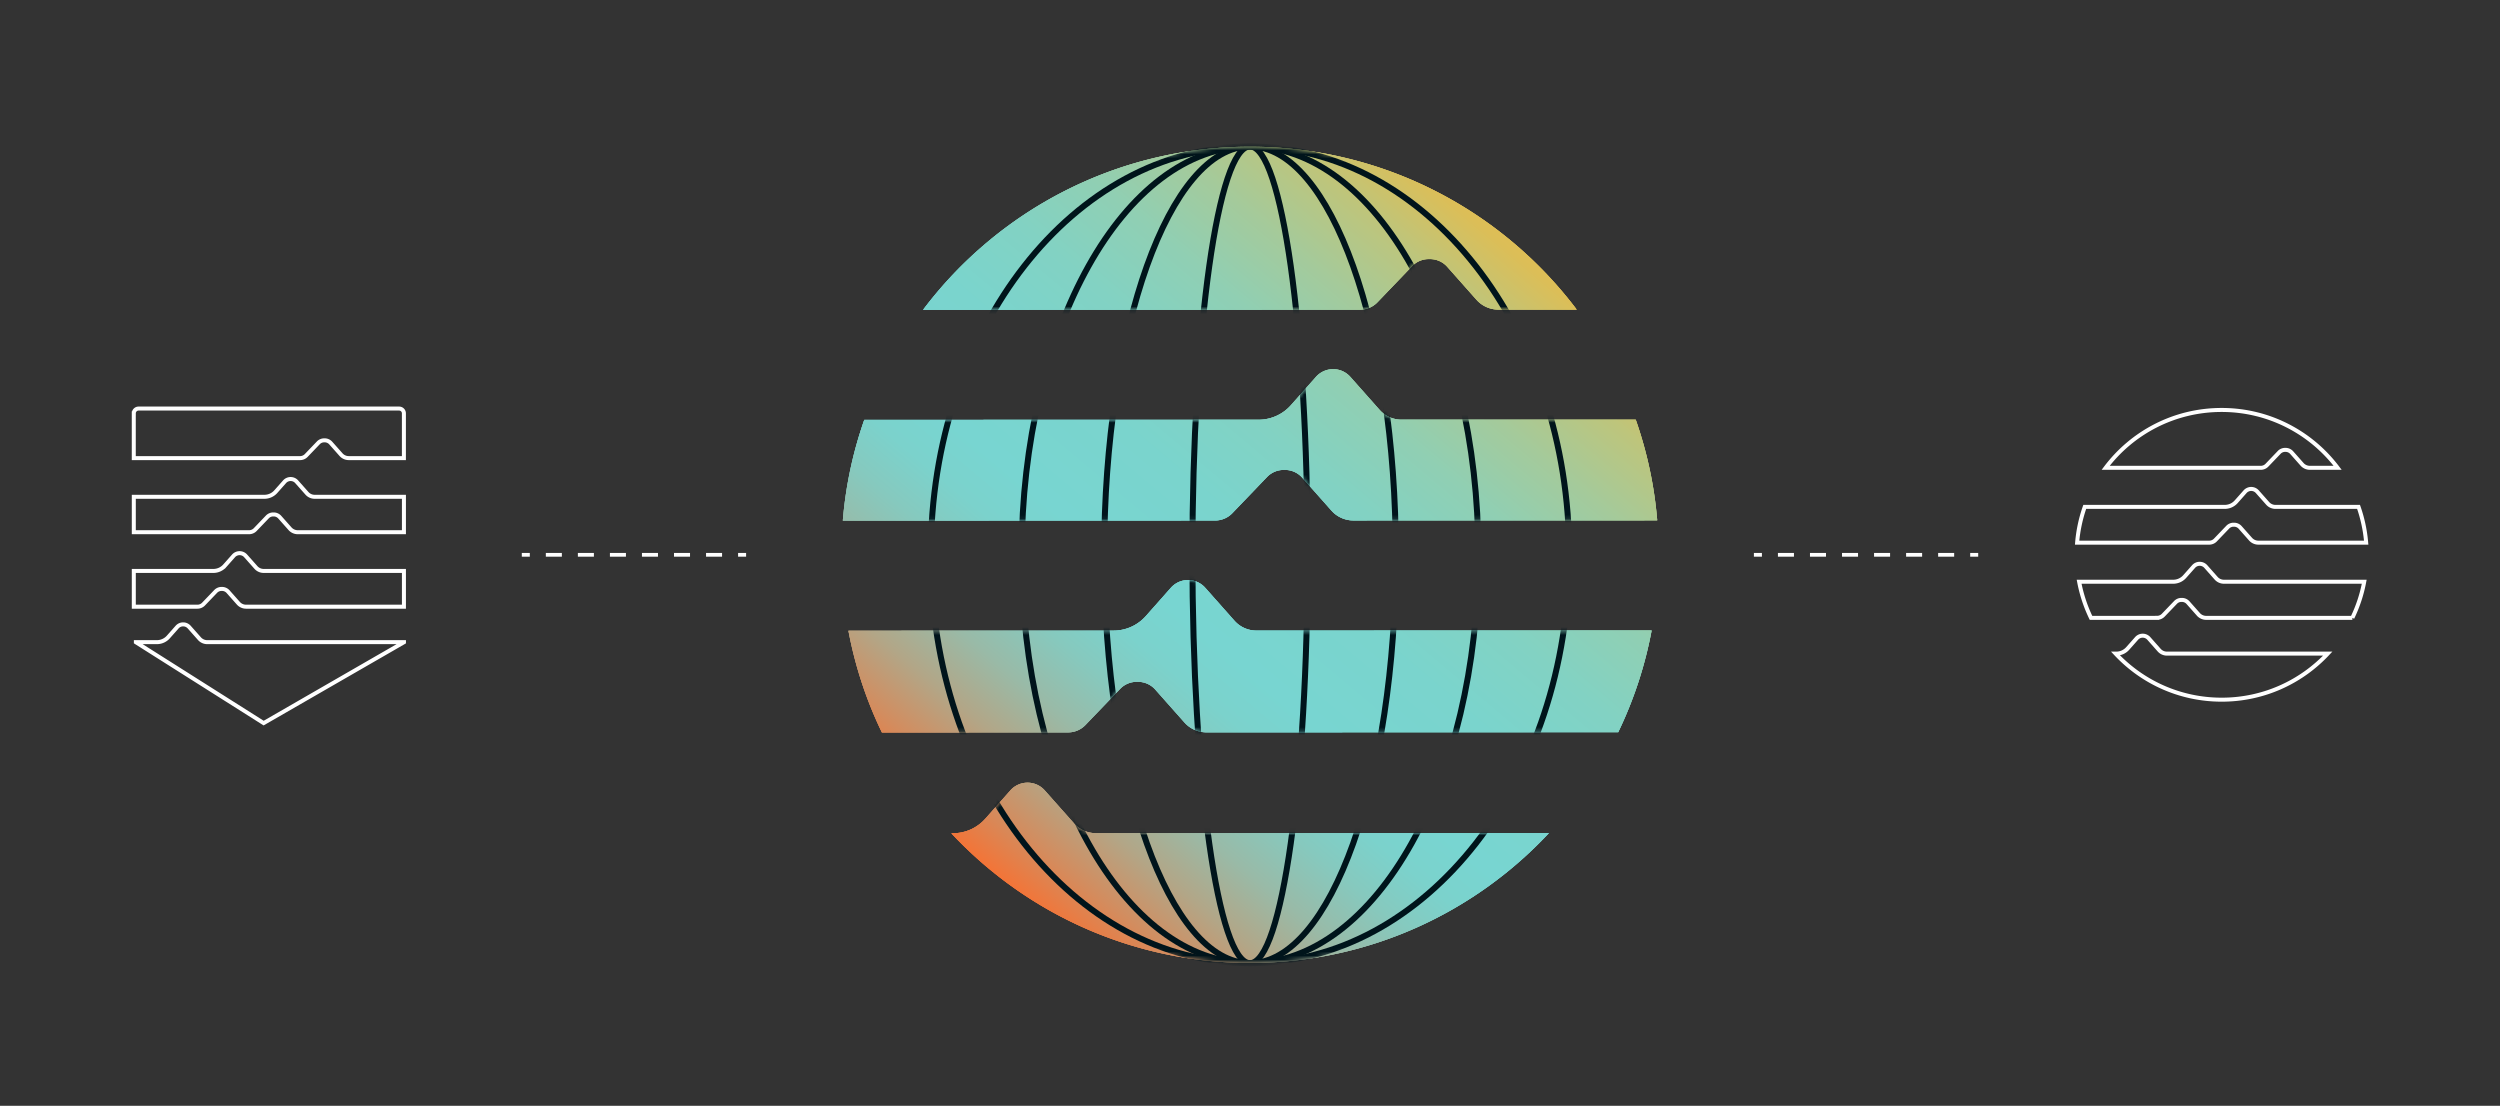 <svg xmlns="http://www.w3.org/2000/svg" width="624" height="276" fill="none">
  <rect width="100%" height="100%" fill="#333333" stroke="none"/>
  <path fill="#fff" fill-rule="evenodd" d="M132.241 138.948h-2v-.934h2v.934Zm7.998 0h-3.999v-.934h3.999v.934Zm7.998 0h-3.999v-.934h3.999v.934Zm7.997 0h-3.998v-.934h3.998v.934Zm7.998 0h-3.999v-.934h3.999v.934Zm7.998 0h-3.999v-.934h3.999v.934Zm7.998 0h-3.999v-.934h3.999v.934Zm5.999 0h-2v-.934h2v.934ZM439.773 138.948h-2v-.934h2v.934Zm7.998 0h-3.999v-.934h3.999v.934Zm7.998 0h-3.999v-.934h3.999v.934Zm7.998 0h-3.999v-.934h3.999v.934Zm7.998 0h-3.999v-.934h3.999v.934Zm7.997 0h-3.999v-.934h3.999v.934Zm7.998 0h-3.999v-.934h3.999v.934Zm5.999 0h-2v-.934h2v.934Z" clip-rule="evenodd"/>
  <path stroke="#fff" stroke-miterlimit="10" d="M574.336 126.519h-6.384a2.594 2.594 0 0 1-1.94-.873l-2.59-2.922a2.037 2.037 0 0 0-3.045 0l-2.221 2.505a3.823 3.823 0 0 1-2.865 1.29h-34.937a36.145 36.145 0 0 0-1.904 8.927h32.979c.58 0 1.136-.236 1.535-.654l3.07-3.202a2.025 2.025 0 0 1 1.466-.623h.125c.581 0 1.136.249 1.523.685l2.589 2.922a2.594 2.594 0 0 0 1.941.872h26.919a36.215 36.215 0 0 0-1.903-8.927h-14.371.013ZM538.412 154.211c.58 0 1.136-.237 1.535-.654l3.07-3.196a2.025 2.025 0 0 1 1.467-.623h.124c.581 0 1.136.249 1.523.685l2.59 2.922a2.593 2.593 0 0 0 1.94.872h36.486a35.751 35.751 0 0 0 2.964-9.015h-35.019a2.588 2.588 0 0 1-1.941-.872l-2.59-2.922a2.035 2.035 0 0 0-3.045 0l-2.221 2.505a3.82 3.82 0 0 1-2.864 1.289H518.95a35.952 35.952 0 0 0 2.964 9.015h16.498v-.006ZM564.289 116.768c.581 0 1.136-.237 1.536-.654l3.07-3.203c.38-.398.911-.623 1.466-.623h.125c.58 0 1.135.25 1.522.686l2.59 2.922a2.597 2.597 0 0 0 1.941.872h6.938c-6.608-8.766-17.116-14.442-28.953-14.442s-22.346 5.67-28.954 14.442h38.719ZM550.356 163.146h-9.485a2.585 2.585 0 0 1-1.941-.873l-2.589-2.922a2.039 2.039 0 0 0-3.046 0l-2.221 2.505a3.82 3.82 0 0 1-2.864 1.29h-.15c6.608 7.071 16.024 11.494 26.476 11.494 10.452 0 19.862-4.423 26.47-11.494h-30.65ZM61.108 160.28h-9.397a2.573 2.573 0 0 1-1.922-.866l-2.565-2.891a2.017 2.017 0 0 0-3.02 0l-2.196 2.479a3.799 3.799 0 0 1-2.84 1.278h-5.254v.018l31.893 20.186 35.019-20.186v-.018H61.108ZM72.122 142.504H65.8a2.57 2.57 0 0 1-1.922-.866l-2.565-2.891a2.02 2.02 0 0 0-3.02 0l-2.196 2.48a3.798 3.798 0 0 1-2.84 1.277H33.397v8.928h15.88c.574 0 1.123-.237 1.523-.648l3.039-3.171c.38-.392.904-.617 1.454-.617h.124c.575 0 1.124.249 1.51.679l2.565 2.891a2.573 2.573 0 0 0 1.922.866h39.406v-8.928H72.122ZM33.39 103.167v11.177h41.515c.574 0 1.123-.237 1.522-.648l3.04-3.172c.38-.392.904-.616 1.453-.616h.125c.574 0 1.123.249 1.51.679l2.565 2.891a2.573 2.573 0 0 0 1.922.866h13.771v-11.177a1.19 1.19 0 0 0-1.191-1.19H34.588a1.19 1.19 0 0 0-1.191 1.19h-.007ZM87.934 124h-9.397a2.57 2.57 0 0 1-1.922-.866l-2.565-2.89a2.018 2.018 0 0 0-3.02 0l-2.197 2.479A3.798 3.798 0 0 1 65.994 124H33.397v8.841h28.778c.574 0 1.124-.237 1.523-.648l3.039-3.171c.38-.393.905-.617 1.454-.617h.124c.575 0 1.124.249 1.51.679l2.565 2.891a2.573 2.573 0 0 0 1.922.866h26.508V124H87.934Z"/>
  <path fill="url(#gw-foundation-a)" class="filter-noise" d="m376.54 104.757 31.737-.013a101.146 101.146 0 0 1 5.366 25.139l-48.291.013h-8.748l-18.802.006a7.307 7.307 0 0 1-5.472-2.461l-7.295-8.224a5.726 5.726 0 0 0-4.286-1.925h-.356c-1.56 0-3.052.635-4.137 1.763l-8.649 9.015a5.986 5.986 0 0 1-4.324 1.844l-92.914.032a100.92 100.92 0 0 1 5.354-25.146l98.417-.031c3.089 0 6.028-1.327 8.075-3.632l6.252-7.059a5.723 5.723 0 0 1 4.287-1.931 5.74 5.74 0 0 1 4.287 1.925l7.295 8.224a7.316 7.316 0 0 0 5.472 2.461h17.984l8.748-.006v.006Zm-109.936 78.046a5.99 5.99 0 0 0 4.324-1.844l8.649-9.015a5.716 5.716 0 0 1 4.131-1.764h.356c1.641 0 3.201.704 4.286 1.926l7.295 8.223a7.32 7.32 0 0 0 5.479 2.461h18.801l8.748-.006 75.23-.025a101.168 101.168 0 0 0 8.343-25.394l-71.923.025h-8.748l-17.984.006a7.307 7.307 0 0 1-5.472-2.461l-7.295-8.224a5.728 5.728 0 0 0-8.574.006l-6.252 7.059a10.78 10.78 0 0 1-8.075 3.632l-66.156.019c1.685 8.928 4.505 17.451 8.361 25.395l46.476-.013v-.006Zm72.883-105.515a5.992 5.992 0 0 0 4.325-1.844l8.648-9.016a5.717 5.717 0 0 1 4.131-1.763h.356a5.74 5.74 0 0 1 4.287 1.925l7.294 8.224a7.318 7.318 0 0 0 5.473 2.461h19.543c-18.626-24.696-48.235-40.664-81.581-40.652-33.347.013-62.95 16-81.557 40.702l109.069-.031.012-.006ZM300.269 207.96h-8.749l-17.983.007a7.33 7.33 0 0 1-5.479-2.461l-7.295-8.224a5.732 5.732 0 0 0-8.573.006l-6.253 7.059a10.783 10.783 0 0 1-8.074 3.632h-.419c18.627 19.912 45.147 32.372 74.593 32.366 29.447-.006 55.955-12.485 74.568-32.409l-86.336.024Z"/>
  <path fill="url(#gw-foundation-b)" class="filter-noise" d="m376.54 104.757 31.737-.013a101.146 101.146 0 0 1 5.366 25.139l-48.291.013h-8.748l-18.802.006a7.307 7.307 0 0 1-5.472-2.461l-7.295-8.224a5.726 5.726 0 0 0-4.286-1.925h-.356c-1.56 0-3.052.635-4.137 1.763l-8.649 9.015a5.986 5.986 0 0 1-4.324 1.844l-92.914.032a100.92 100.92 0 0 1 5.354-25.146l98.417-.031c3.089 0 6.028-1.327 8.075-3.632l6.252-7.059a5.723 5.723 0 0 1 4.287-1.931 5.74 5.74 0 0 1 4.287 1.925l7.295 8.224a7.316 7.316 0 0 0 5.472 2.461h17.984l8.748-.006v.006Zm-109.936 78.046a5.99 5.99 0 0 0 4.324-1.844l8.649-9.015a5.716 5.716 0 0 1 4.131-1.764h.356c1.641 0 3.201.704 4.286 1.926l7.295 8.223a7.32 7.32 0 0 0 5.479 2.461h18.801l8.748-.006 75.23-.025a101.168 101.168 0 0 0 8.343-25.394l-71.923.025h-8.748l-17.984.006a7.307 7.307 0 0 1-5.472-2.461l-7.295-8.224a5.728 5.728 0 0 0-8.574.006l-6.252 7.059a10.78 10.78 0 0 1-8.075 3.632l-66.156.019c1.685 8.928 4.505 17.451 8.361 25.395l46.476-.013v-.006Zm72.883-105.515a5.992 5.992 0 0 0 4.325-1.844l8.648-9.016a5.717 5.717 0 0 1 4.131-1.763h.356a5.74 5.74 0 0 1 4.287 1.925l7.294 8.224a7.318 7.318 0 0 0 5.473 2.461h19.543c-18.626-24.696-48.235-40.664-81.581-40.652-33.347.013-62.95 16-81.557 40.702l109.069-.031.012-.006ZM300.269 207.96h-8.749l-17.983.007a7.33 7.33 0 0 1-5.479-2.461l-7.295-8.224a5.732 5.732 0 0 0-8.573.006l-6.253 7.059a10.783 10.783 0 0 1-8.074 3.632h-.419c18.627 19.912 45.147 32.372 74.593 32.366 29.447-.006 55.955-12.485 74.568-32.409l-86.336.024Z"/>
  <path fill="url(#gw-foundation-c)" class="filter-noise" d="m376.54 104.757 31.737-.013a101.146 101.146 0 0 1 5.366 25.139l-48.291.013h-8.748l-18.802.006a7.307 7.307 0 0 1-5.472-2.461l-7.295-8.224a5.726 5.726 0 0 0-4.286-1.925h-.356c-1.56 0-3.052.635-4.137 1.763l-8.649 9.015a5.986 5.986 0 0 1-4.324 1.844l-92.914.032a100.92 100.92 0 0 1 5.354-25.146l98.417-.031c3.089 0 6.028-1.327 8.075-3.632l6.252-7.059a5.723 5.723 0 0 1 4.287-1.931 5.74 5.74 0 0 1 4.287 1.925l7.295 8.224a7.316 7.316 0 0 0 5.472 2.461h17.984l8.748-.006v.006Zm-109.936 78.046a5.99 5.99 0 0 0 4.324-1.844l8.649-9.015a5.716 5.716 0 0 1 4.131-1.764h.356c1.641 0 3.201.704 4.286 1.926l7.295 8.223a7.32 7.32 0 0 0 5.479 2.461h18.801l8.748-.006 75.23-.025a101.168 101.168 0 0 0 8.343-25.394l-71.923.025h-8.748l-17.984.006a7.307 7.307 0 0 1-5.472-2.461l-7.295-8.224a5.728 5.728 0 0 0-8.574.006l-6.252 7.059a10.78 10.78 0 0 1-8.075 3.632l-66.156.019c1.685 8.928 4.505 17.451 8.361 25.395l46.476-.013v-.006Zm72.883-105.515a5.992 5.992 0 0 0 4.325-1.844l8.648-9.016a5.717 5.717 0 0 1 4.131-1.763h.356a5.74 5.74 0 0 1 4.287 1.925l7.294 8.224a7.318 7.318 0 0 0 5.473 2.461h19.543c-18.626-24.696-48.235-40.664-81.581-40.652-33.347.013-62.95 16-81.557 40.702l109.069-.031.012-.006ZM300.269 207.96h-8.749l-17.983.007a7.33 7.33 0 0 1-5.479-2.461l-7.295-8.224a5.732 5.732 0 0 0-8.573.006l-6.253 7.059a10.783 10.783 0 0 1-8.074 3.632h-.419c18.627 19.912 45.147 32.372 74.593 32.366 29.447-.006 55.955-12.485 74.568-32.409l-86.336.024Z"/>
  <mask id="gw-foundation-d" width="204" height="205" x="210" y="36" maskUnits="userSpaceOnUse" style="mask-type:luminance">
    <path fill="#fff" d="m376.54 104.757 31.737-.013a101.146 101.146 0 0 1 5.366 25.139l-48.291.013h-8.748l-18.802.006a7.307 7.307 0 0 1-5.472-2.461l-7.295-8.224a5.726 5.726 0 0 0-4.286-1.925h-.356c-1.56 0-3.052.635-4.137 1.763l-8.649 9.015a5.986 5.986 0 0 1-4.324 1.844l-92.914.032a100.92 100.92 0 0 1 5.354-25.146l98.417-.031c3.089 0 6.028-1.327 8.075-3.632l6.252-7.059a5.723 5.723 0 0 1 4.287-1.931 5.74 5.74 0 0 1 4.287 1.925l7.295 8.224a7.316 7.316 0 0 0 5.472 2.461h17.984l8.748-.006v.006Zm-109.936 78.046a5.99 5.99 0 0 0 4.324-1.844l8.649-9.015a5.716 5.716 0 0 1 4.131-1.764h.356c1.641 0 3.201.704 4.286 1.926l7.295 8.223a7.32 7.32 0 0 0 5.479 2.461h18.801l8.748-.006 75.23-.025a101.168 101.168 0 0 0 8.343-25.394l-71.923.025h-8.748l-17.984.006a7.307 7.307 0 0 1-5.472-2.461l-7.295-8.224a5.728 5.728 0 0 0-8.574.006l-6.252 7.059a10.78 10.78 0 0 1-8.075 3.632l-66.156.019c1.685 8.928 4.505 17.451 8.361 25.395l46.476-.013v-.006Zm72.883-105.515a5.992 5.992 0 0 0 4.325-1.844l8.648-9.016a5.717 5.717 0 0 1 4.131-1.763h.356a5.74 5.74 0 0 1 4.287 1.925l7.294 8.224a7.318 7.318 0 0 0 5.473 2.461h19.543c-18.626-24.696-48.235-40.664-81.581-40.652-33.347.013-62.95 16-81.557 40.702l109.069-.031.012-.006ZM300.269 207.96h-8.749l-17.983.007a7.33 7.33 0 0 1-5.479-2.461l-7.295-8.224a5.732 5.732 0 0 0-8.573.006l-6.253 7.059a10.783 10.783 0 0 1-8.074 3.632h-.419c18.627 19.912 45.147 32.372 74.593 32.366 29.447-.006 55.955-12.485 74.568-32.409l-86.336.024Z"/>
  </mask>
  <g stroke="#00141B" stroke-miterlimit="10" stroke-width="1.5" mask="url(#gw-foundation-d)">
    <path d="M312 240.408c44.005 0 79.679-45.634 79.679-101.927 0-56.292-35.674-101.926-79.679-101.926s-79.679 45.634-79.679 101.926c0 56.293 35.674 101.927 79.679 101.927Z"/>
    <path d="M312 240.408c31.478 0 56.996-45.634 56.996-101.927 0-56.292-25.518-101.926-56.996-101.926s-56.996 45.634-56.996 101.926c0 56.293 25.518 101.927 56.996 101.927Z"/>
    <path d="M312 240.408c20.102 0 36.398-45.634 36.398-101.927 0-56.292-16.296-101.926-36.398-101.926-20.102 0-36.398 45.634-36.398 101.926 0 56.293 16.296 101.927 36.398 101.927Z"/>
    <path d="M312 240.408c7.94 0 14.377-45.634 14.377-101.927 0-56.292-6.437-101.926-14.377-101.926s-14.377 45.634-14.377 101.926c0 56.293 6.437 101.927 14.377 101.927Z"/>
  </g>
  <defs>
    <linearGradient id="gw-foundation-a" x1="246.374" x2="377.279" y1="216.452" y2="60.202" gradientUnits="userSpaceOnUse">
      <stop stop-color="#F37437"/>
      <stop offset=".06" stop-color="#D38C5E"/>
      <stop offset=".13" stop-color="#B2A687"/>
      <stop offset=".2" stop-color="#99BAA7"/>
      <stop offset=".27" stop-color="#86C9BE"/>
      <stop offset=".33" stop-color="#7BD2CC"/>
      <stop offset=".39" stop-color="#78D5D1"/>
      <stop offset=".52" stop-color="#7AD4CD"/>
      <stop offset=".63" stop-color="#82D2C3"/>
      <stop offset=".73" stop-color="#90CFB3"/>
      <stop offset=".82" stop-color="#A4CA9B"/>
      <stop offset=".91" stop-color="#BDC57C"/>
      <stop offset=".99" stop-color="#DCBE57"/>
      <stop offset="1" stop-color="#DEBE56"/>
    </linearGradient>
    <linearGradient id="gw-foundation-b" x1="246.374" x2="377.279" y1="216.452" y2="60.202" gradientUnits="userSpaceOnUse">
      <stop stop-color="#F37437"/>
      <stop offset=".06" stop-color="#D38C5E"/>
      <stop offset=".13" stop-color="#B2A687"/>
      <stop offset=".2" stop-color="#99BAA7"/>
      <stop offset=".27" stop-color="#86C9BE"/>
      <stop offset=".33" stop-color="#7BD2CC"/>
      <stop offset=".39" stop-color="#78D5D1"/>
      <stop offset=".52" stop-color="#7AD4CD"/>
      <stop offset=".63" stop-color="#82D2C3"/>
      <stop offset=".73" stop-color="#90CFB3"/>
      <stop offset=".82" stop-color="#A4CA9B"/>
      <stop offset=".91" stop-color="#BDC57C"/>
      <stop offset=".99" stop-color="#DCBE57"/>
      <stop offset="1" stop-color="#DEBE56"/>
    </linearGradient>
    <linearGradient id="gw-foundation-c" x1="246.374" x2="377.279" y1="216.452" y2="60.202" gradientUnits="userSpaceOnUse">
      <stop stop-color="#F37437"/>
      <stop offset=".06" stop-color="#D38C5E"/>
      <stop offset=".13" stop-color="#B2A687"/>
      <stop offset=".2" stop-color="#99BAA7"/>
      <stop offset=".27" stop-color="#86C9BE"/>
      <stop offset=".33" stop-color="#7BD2CC"/>
      <stop offset=".39" stop-color="#78D5D1"/>
      <stop offset=".52" stop-color="#7AD4CD"/>
      <stop offset=".63" stop-color="#82D2C3"/>
      <stop offset=".73" stop-color="#90CFB3"/>
      <stop offset=".82" stop-color="#A4CA9B"/>
      <stop offset=".91" stop-color="#BDC57C"/>
      <stop offset=".99" stop-color="#DCBE57"/>
      <stop offset="1" stop-color="#DEBE56"/>
    </linearGradient>
  </defs>
</svg>
